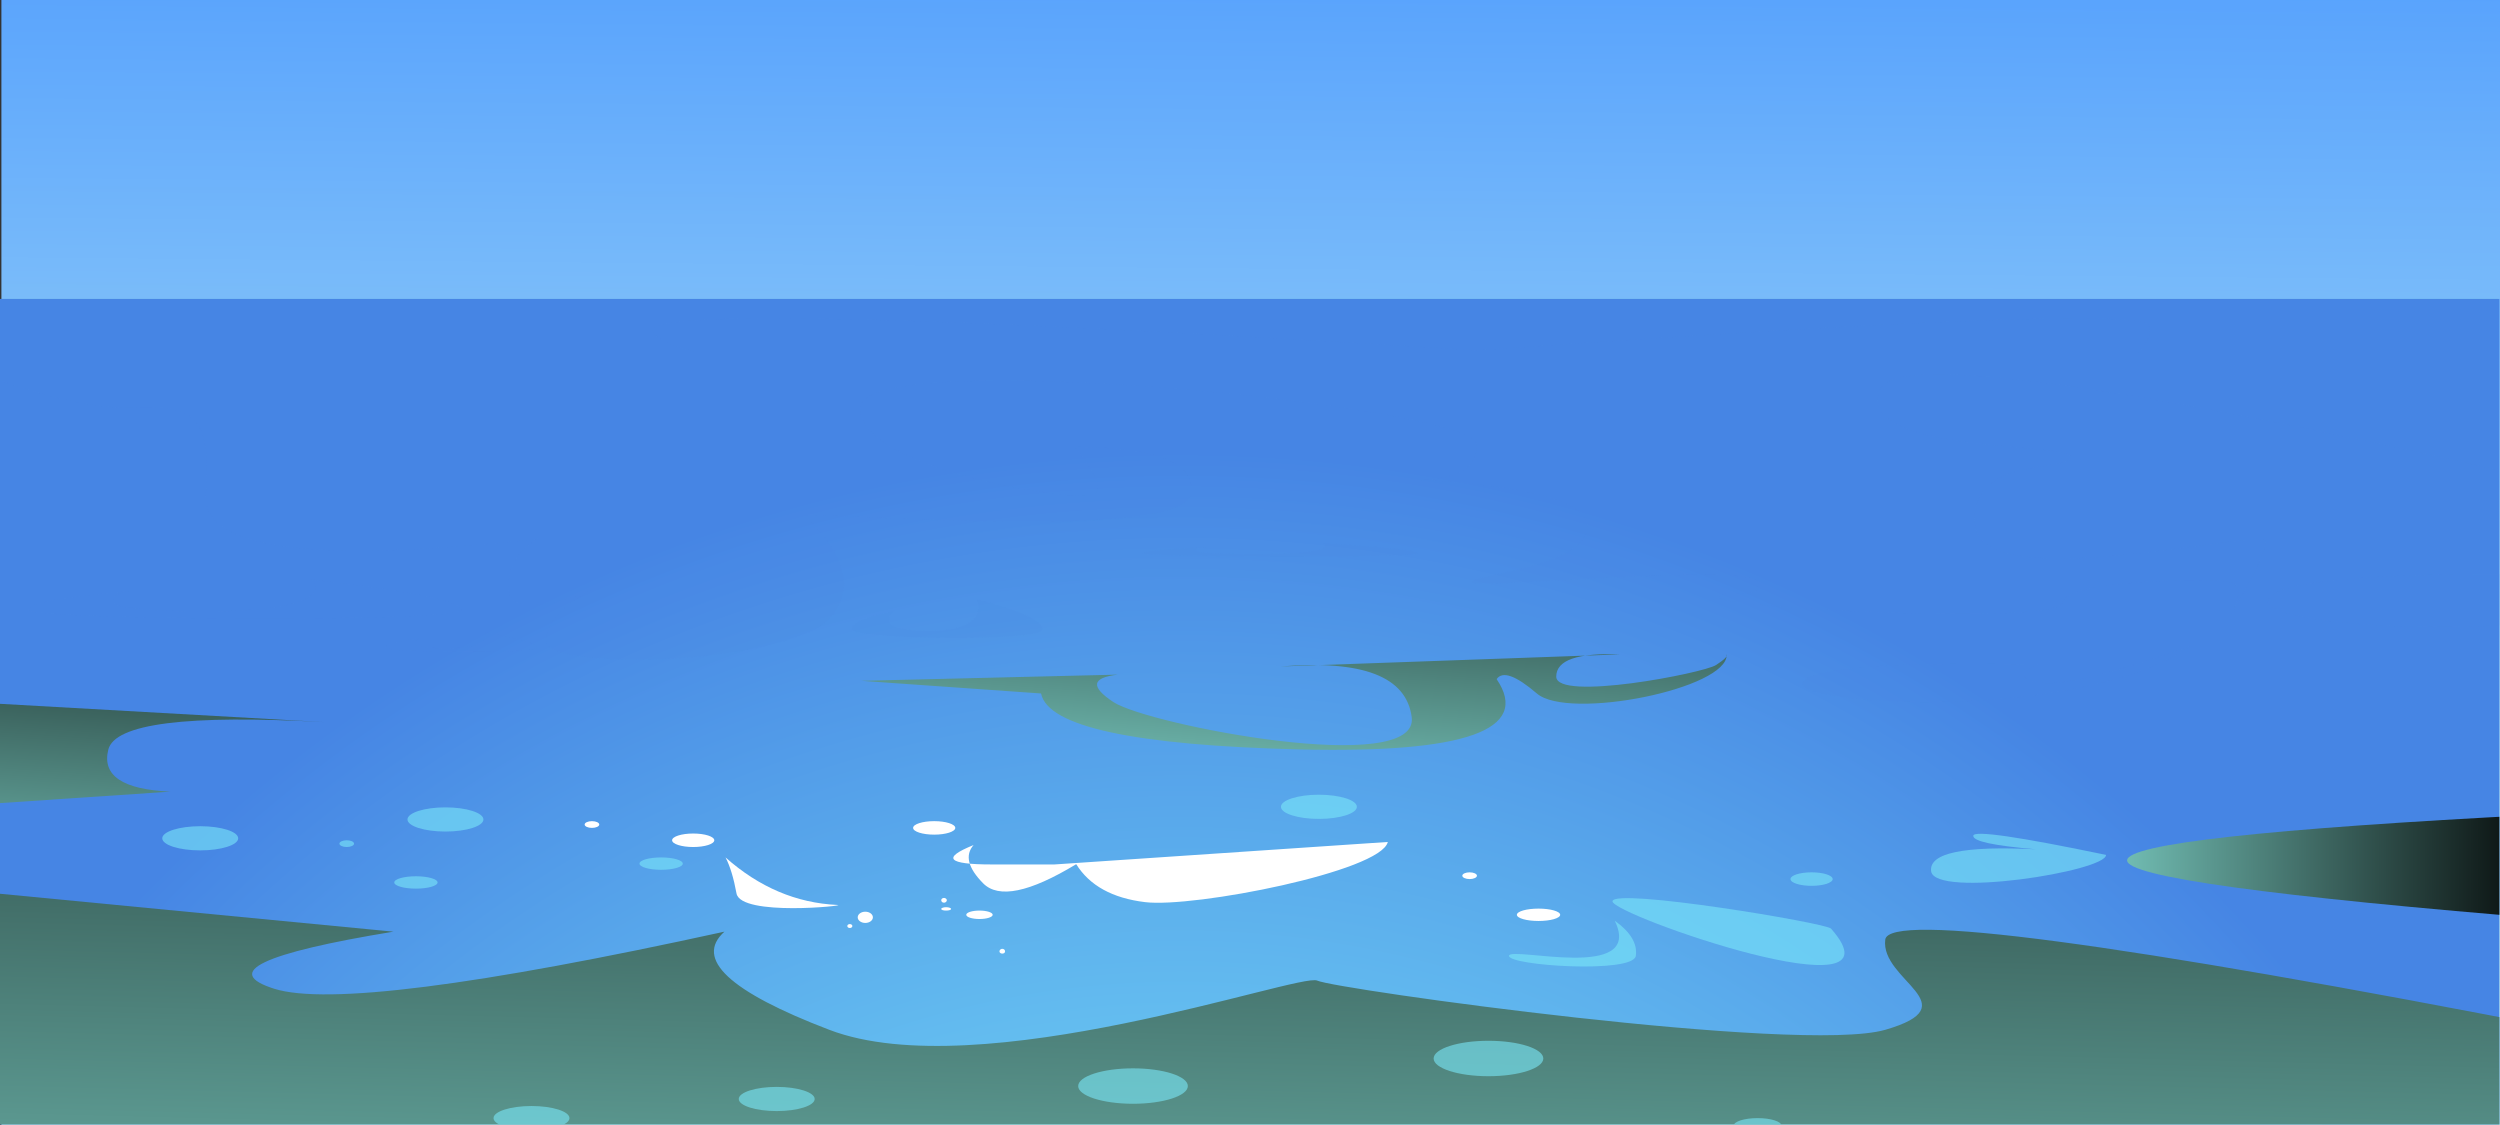 <svg version="1.2" xmlns="http://www.w3.org/2000/svg" viewBox="0 0 889 400" width="889" height="400">
	<rect x="0" y="0" width="889" height="400" fill="#333333" stroke="none"/>
	<title>total</title>
	<defs>
		<clipPath clipPathUnits="userSpaceOnUse" id="cp1">
			<path d="m0.5 0h888.89v400h-888.89z"/>
		</clipPath>
		<linearGradient id="g1" x1="-2.3" y1="-19.5" x2="-6.3" y2="424.3" gradientUnits="userSpaceOnUse">
			<stop offset="0" stop-color="#56a1fd"/>
			<stop offset="1" stop-color="#d4fff0"/>
		</linearGradient>
		<clipPath clipPathUnits="userSpaceOnUse" id="cp2">
			<path d="m-0.11-826h888.89v1225.82h-888.89z"/>
		</clipPath>
		<radialGradient id="g2" cx="419.8" cy="674" r="513.9" gradientUnits="userSpaceOnUse">
			<stop offset=".3" stop-color="#7ae7f8"/>
			<stop offset="1" stop-color="#4685e4"/>
		</radialGradient>
		<linearGradient id="g3" x1="310.3" y1="132.6" x2="300.8" y2="266.8" gradientUnits="userSpaceOnUse">
			<stop offset="0" stop-color="#000000"/>
			<stop offset="1" stop-color="#70bbb1"/>
		</linearGradient>
		<linearGradient id="g4" x1="-46.1" y1="104.8" x2="-55.4" y2="467.1" gradientUnits="userSpaceOnUse">
			<stop offset="0" stop-color="#000000"/>
			<stop offset="1" stop-color="#70bbb1"/>
		</linearGradient>
		<linearGradient id="g5" x1="909.1" y1="283.6" x2="756.9" y2="283.6" gradientUnits="userSpaceOnUse">
			<stop offset="0" stop-color="#000000"/>
			<stop offset="1" stop-color="#70bbb1"/>
		</linearGradient>
		<linearGradient id="g6" x1="-18.6" y1="174.6" x2="-28.5" y2="314.4" gradientUnits="userSpaceOnUse">
			<stop offset="0" stop-color="#000000"/>
			<stop offset="1" stop-color="#70bbb1"/>
		</linearGradient>
	</defs>
	<style>
		.s0 { fill: url(#g1) } 
		.s1 { fill: url(#g2) } 
		.s2 { opacity: .1;mix-blend-mode: multiply;fill: #4685e4 } 
		.s3 { mix-blend-mode: screen;fill: url(#g3) } 
		.s4 { mix-blend-mode: screen;fill: url(#g4) } 
		.s5 { opacity: .6;mix-blend-mode: screen;fill: #7ae7f8 } 
		.s6 { mix-blend-mode: screen;fill: url(#g5) } 
		.s7 { fill: #ffffff } 
		.s8 { mix-blend-mode: screen;fill: url(#g6) } 
	</style>
	<g id="sky">
		<g id="&lt;Clip Group&gt;" clip-path="url(#cp1)">
			<path id="&lt;Path&gt;" class="s0" d="m889.1-3v410.2h-889.6v-410.2z"/>
		</g>
	</g>
	<g id="sea">
		<g id="&lt;Clip Group&gt;" clip-path="url(#cp2)">
			<g id="&lt;Group&gt;">
				<path id="&lt;Path&gt;" class="s1" d="m-22.3 106.3h912.5v333.5h-912.5z"/>
				<path id="&lt;Path&gt;" class="s2" d="m888.5 106.3v60.9c-67.9-15.5-212.9-46.5-220-28.7-9.2 23.2 68.4 18.6 67.9 24.1-0.5 5.4-37-0.9-34 24.5 3.1 25.4 103.3 0 103.3 5.5 0 4.9-10.2 22.3-12.2 25.7 1.2-2.2 4.9-9.7-0.1-11.2-5.9-1.8-58.8-0.9-60 7.2-1.3 8.2-122.4 1.9-121.9-1.8 0.5-3.6 15.3 1.8 13.5-5.4-1.8-7.3-101 2.7-101.9 0-0.8-2.7 41.4-5.5 41.4-20 0-14.2-56.4-16.2-59.2-16.4 1.6 0 21.3-0.2 19.7-13-1.8-13.3-218.3-35-219.1-12.8-0.8 22.2 77.7 33.7 82.8 31.1q5.1-2.5-6.5-17.1 44.6 0.3 41.2 17.1c-3.4 16.8-135.2 6-136.6 7.2-1.3 1.2 22.8 18.1 9.2 35.7-13.6 17.6-101.8 20-101.8 9.1 0-9.9 13.4-16.8 15.9-18-3.5 1.4-28.6 11.1-29.2-0.2q-0.7-12.1 10.5-18.2-120.2 13.4-118.2-15.7c2.1-29.1-4.7-31.7-26.6-31-17.7 0.6-41-7.5-49.2-10.6v-28z"/>
				<path id="&lt;Path&gt;" class="s2" d="m888.5 106.3v19h-128c2.8-3 4.7-6.4 3.6-9.5q-2.7-8-238.8 8.8-299.5-18.9-293-6.5c1.5 2.9 7.6 5.3 16 7.2h-250.9v-19z"/>
				<g id="&lt;Group&gt;">
					<path id="&lt;Path&gt;" class="s2" d="m347.3 213q23.5 6.2 23.5 10.8c0 4.6-68 3.6-68 0q0-3.6 15.9-6.7-3.5 1.3-2.2 4.6c1.3 3.4 36.4 6.2 30.8-8.7z"/>
					<path id="&lt;Path&gt;" class="s2" d="m470.3 193.1q34 2.1 34 3.7c0 1.6-98.1 1.3-98.1 0q0-1.2 22.8-2.3-4.9 0.4-3.1 1.6c1.8 1.2 52.6 2.2 44.4-3z"/>
					<path id="&lt;Path&gt;" class="s2" d="m110.7 206.1q53.3 6.1 53.3 10.8c0 4.6-154 3.5-154 0q0-3.6 35.9-6.7-7.8 1.3-4.9 4.6c2.9 3.3 82.5 6.2 69.7-8.7z"/>
					<path id="&lt;Path&gt;" class="s2" d="m172.3 224.9q18.6 3.1 18.6 5.4c0 2.3-53.8 1.8-53.8 0q0-1.8 12.5-3.4-2.7 0.7-1.7 2.3c1 1.7 28.8 3.1 24.4-4.3z"/>
					<path id="&lt;Path&gt;" class="s2" d="m778.8 229.8q-41.1 14.5-52.8 13-11.8-1.6-1.3-6.5-81.8-1.5-83.8 6.6c-2.1 8.1 98.9 13.9 137.9-13.1z"/>
					<path id="&lt;Path&gt;" class="s2" d="m997 195.5q-56.8 20.1-73 17.9-16.2-2.1-1.8-8.9-112.9-2.1-115.7 9.1c-2.8 11.2 136.7 19.2 190.5-18.1z"/>
					<path id="&lt;Path&gt;" class="s3" d="m614 232.7c0.7 12.2-56.3 23.6-67.5 13.9q-11.2-9.6-14.3-5.1 18.4 27.1-70 25-88.4-2.2-92-19.9l-63.9-4.5 91.2-2.2q-14 1.6-1.5 9.8c12.5 8.1 108.9 26.8 106 5.3q-2.8-21.6-46.7-18l120.8-4.3q-22.7-0.9-22.7 7.9c0 8.9 52.3-1.2 56.8-4.1q4.5-2.9 3.8-3.8z"/>
					<path id="&lt;Path&gt;" class="s4" d="m918.3 459.5l-962.8 17.5-4.5-163.9 188.9 18.2q-70.1 11.5-42.4 20.3 27.7 8.7 160.1-20.3-16.1 14.5 37.3 34.9c53.3 20.4 167.4-20.4 173.5-17.5 6.1 3 171.7 26.2 202 17.5 30.3-8.8-1.9-17.5 0-32.1q2-14.6 241.8 32.1z"/>
					<path id="&lt;Path&gt;" class="s5" d="m651.1 330.2c-1.8-2-77.4-14.6-77.7-9.7-0.2 4.8 106 41.8 77.7 9.7z"/>
					<path id="&lt;Path&gt;" class="s6" d="m909.1 327q-153.3-12.4-152.7-21.1 0.5-8.7 146.5-16.2z"/>
					<path id="&lt;Path&gt;" class="s5" d="m748.9 304c0.2 5.8-60.9 15.5-62.2 5.8q-1.2-9.7 37.2-7.8-22.4-1.9-22.2-4.8 0.1-3 47.2 6.8z"/>
					<path id="&lt;Path&gt;" class="s7" d="m493.5 299.4c-2.4 10.5-69 23.5-86.3 21.4q-17.4-2.1-24.5-13.5-24.9 15.1-33.1 6.8-8.1-8.2-3.4-13.6-17.1 6.9 6.4 6.9 23.6 0 22.4 0z"/>
					<path id="&lt;Path&gt;" class="s7" d="m297.8 321.8c4 0.2-34.4 4.2-35.9-4.1q-1.5-8.2-3.9-12.8 17.9 15.9 39.8 16.9z"/>
					<path id="&lt;Path&gt;" class="s5" d="m574.2 327.4q8.4 6 7.5 12.5c-0.9 6.4-45.2 3.5-45.1 0 0.1-3.6 48.3 9.5 37.6-12.5z"/>
					<ellipse id="&lt;Path&gt;" class="s7" cx="547.1" cy="325.3" rx="7.7" ry="2.2"/>
					<ellipse id="&lt;Path&gt;" class="s5" cx="644.2" cy="312.6" rx="7.5" ry="2.4"/>
					<ellipse id="&lt;Path&gt;" class="s7" cx="522.6" cy="311.4" rx="2.6" ry="1.2"/>
					<ellipse id="&lt;Path&gt;" class="s5" cx="469" cy="286.9" rx="13.5" ry="4.3"/>
					<ellipse id="&lt;Path&gt;" class="s5" cx="235.1" cy="307.1" rx="7.7" ry="2.2"/>
					<ellipse id="&lt;Path&gt;" class="s7" cx="332.2" cy="294.4" rx="7.5" ry="2.4"/>
					<ellipse id="&lt;Path&gt;" class="s7" cx="348.3" cy="325.3" rx="4.7" ry="1.5"/>
					<path id="&lt;Path&gt;" class="s7" d="m356.4 337.4c0.6 0 1 0.4 1 0.9 0 0.5-0.4 0.8-1 0.8-0.5 0-1-0.3-1-0.8 0-0.5 0.5-0.9 1-0.9z"/>
					<path id="&lt;Path&gt;" class="s7" d="m334.7 323.2c0-0.3 0.8-0.6 1.7-0.6 1 0 1.8 0.3 1.8 0.6 0 0.4-0.8 0.6-1.8 0.6-0.9 0-1.7-0.2-1.7-0.6z"/>
					<path id="&lt;Path&gt;" class="s7" d="m335.7 319.3c0.5 0 1 0.4 1 0.8 0 0.5-0.5 0.9-1 0.9-0.6 0-1-0.4-1-0.9 0-0.4 0.4-0.8 1-0.8z"/>
					<ellipse id="&lt;Path&gt;" class="s7" cx="210.5" cy="293.2" rx="2.6" ry="1.2"/>
					<ellipse id="&lt;Path&gt;" class="s5" cx="158.4" cy="291.4" rx="13.5" ry="4.3"/>
					<ellipse id="&lt;Path&gt;" class="s5" cx="147.9" cy="313.8" rx="7.7" ry="2.2"/>
					<ellipse id="&lt;Path&gt;" class="s7" cx="246.5" cy="298.8" rx="7.5" ry="2.4"/>
					<ellipse id="&lt;Path&gt;" class="s7" cx="307.7" cy="326.2" rx="2.7" ry="2"/>
					<path id="&lt;Path&gt;" class="s7" d="m302.2 328.6c0.5 0 0.9 0.3 0.9 0.7 0 0.4-0.4 0.7-0.9 0.7-0.5 0-0.9-0.3-0.9-0.7 0-0.4 0.4-0.7 0.9-0.7z"/>
					<ellipse id="&lt;Path&gt;" class="s5" cx="123.3" cy="300" rx="2.6" ry="1.2"/>
					<ellipse id="&lt;Path&gt;" class="s5" cx="71.2" cy="298.1" rx="13.5" ry="4.3"/>
					<ellipse id="&lt;Path&gt;" class="s5" cx="276.2" cy="390.8" rx="13.5" ry="4.3"/>
					<ellipse id="&lt;Path&gt;" class="s5" cx="265.7" cy="413.2" rx="7.7" ry="2.2"/>
					<ellipse id="&lt;Path&gt;" class="s5" cx="189" cy="397.6" rx="13.5" ry="4.3"/>
					<ellipse id="&lt;Path&gt;" class="s5" cx="529.3" cy="376.4" rx="19.5" ry="6.3"/>
					<ellipse id="&lt;Path&gt;" class="s5" cx="625" cy="400.3" rx="8.5" ry="2.7"/>
					<ellipse id="&lt;Path&gt;" class="s5" cx="583.2" cy="408.6" rx="22.8" ry="7.3"/>
					<ellipse id="&lt;Path&gt;" class="s5" cx="566" cy="418.1" rx="6.8" ry="2.2"/>
					<ellipse id="&lt;Path&gt;" class="s5" cx="417.3" cy="413.2" rx="11.1" ry="3.1"/>
					<ellipse id="&lt;Path&gt;" class="s5" cx="402.9" cy="386.2" rx="19.5" ry="6.3"/>
					<path id="&lt;Path&gt;" class="s8" d="m-12 249.6l127.5 7.2q-73.6-4.1-77 9.8-3.4 13.8 22.1 14.9l-83.1 5.6z"/>
				</g>
			</g>
		</g>
	</g>
</svg>